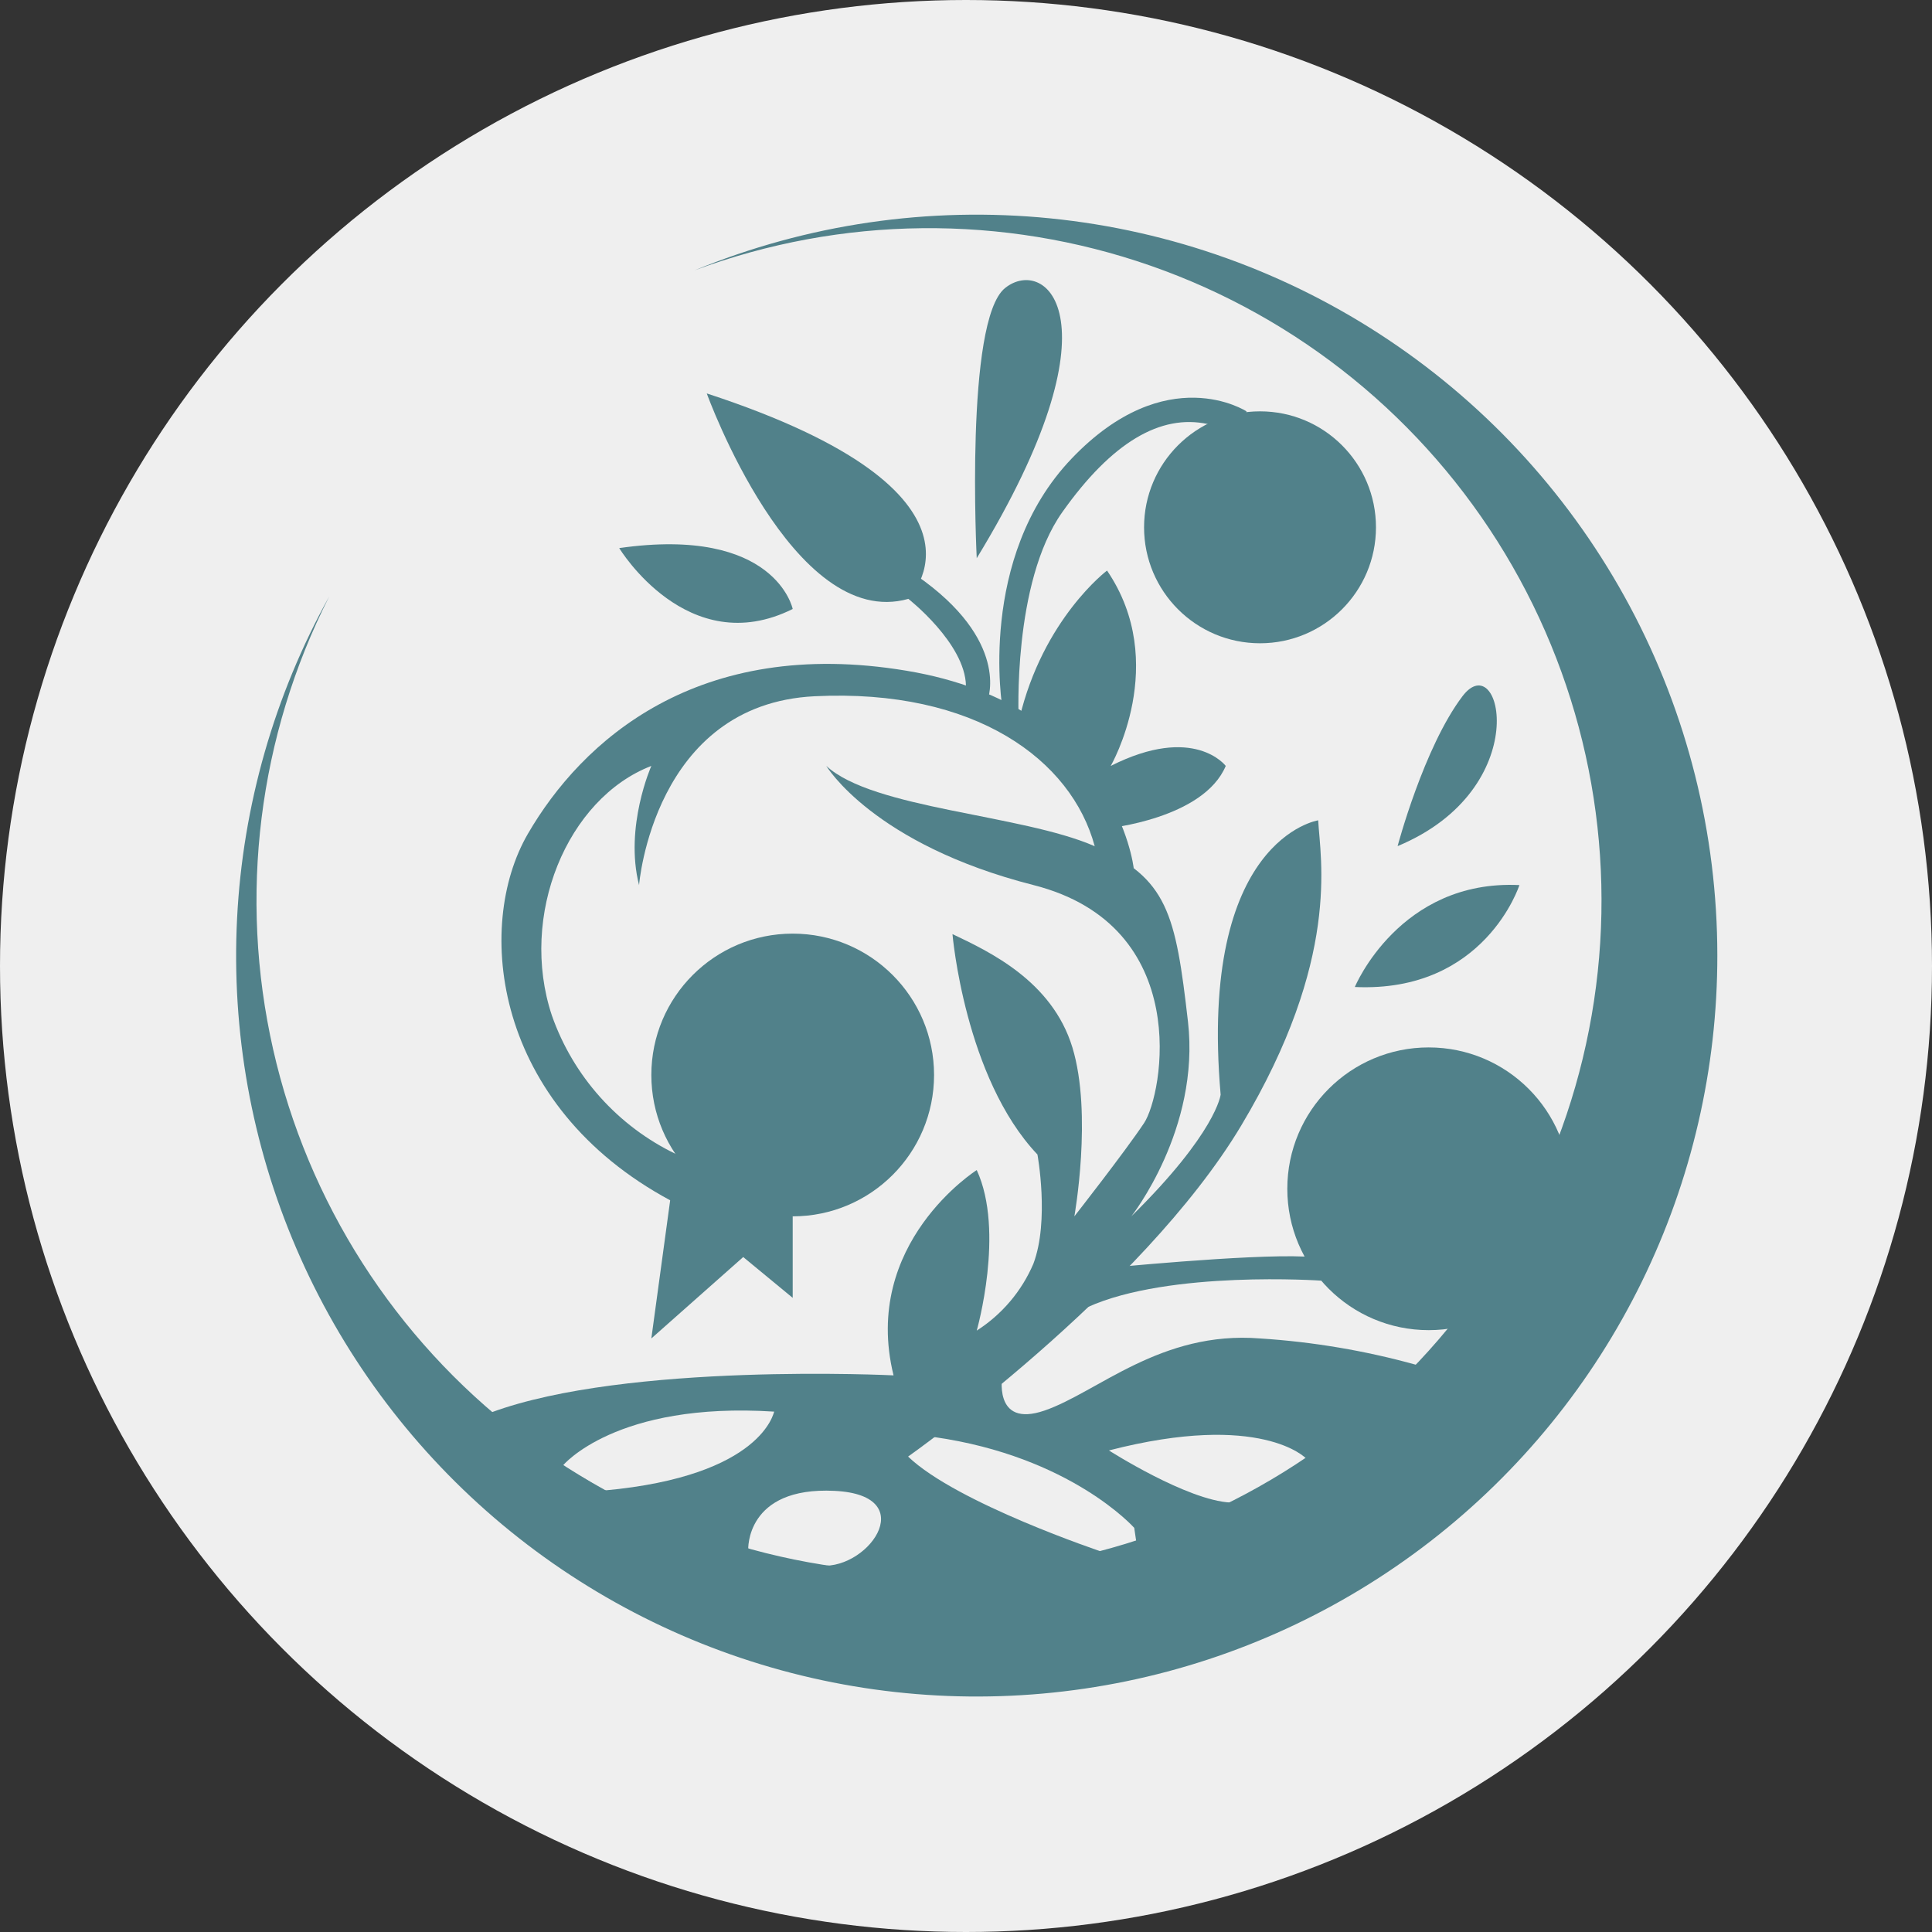 <svg width="90" height="90" viewBox="0 0 90 90" fill="none" xmlns="http://www.w3.org/2000/svg">
<rect x="0" y="0" width="90" height="90" fill="#333333" stroke="none"/>
<circle cx="45" cy="45" r="45" fill="#EFEFEF"/>
<path d="M80 44.5C80.005 49.768 78.803 54.968 76.486 59.7C74.169 64.433 70.8 68.571 66.635 71.799C62.471 75.027 57.623 77.258 52.462 78.321C47.302 79.384 41.967 79.252 36.865 77.933C31.764 76.614 27.033 74.145 23.034 70.714C19.036 67.283 15.876 62.982 13.798 58.14C11.719 53.299 10.777 48.046 11.044 42.783C11.311 37.522 12.78 32.391 15.337 27.784C12.034 34.296 11.109 41.758 12.723 48.88C14.336 56.001 18.387 62.335 24.174 66.788C29.962 71.24 37.123 73.531 44.42 73.264C51.718 72.998 58.693 70.191 64.14 65.328C69.587 60.465 73.165 53.852 74.254 46.631C75.344 39.411 73.877 32.037 70.107 25.783C66.337 19.529 60.501 14.789 53.608 12.381C46.714 9.973 39.196 10.049 32.352 12.595C37.593 10.439 43.285 9.607 48.925 10.172C54.564 10.737 59.978 12.683 64.687 15.836C69.397 18.989 73.257 23.254 75.928 28.253C78.599 33.252 79.997 38.832 80 44.5Z" fill="#51818A"/>
<path d="M58.697 29.966C61.68 29.966 64.098 27.547 64.098 24.564C64.098 21.581 61.68 19.162 58.697 19.162C55.713 19.162 53.295 21.581 53.295 24.564C53.295 27.547 55.713 29.966 58.697 29.966Z" fill="#51818A"/>
<path d="M36.927 56.662C40.563 56.662 43.512 53.714 43.512 50.077C43.512 46.441 40.563 43.492 36.927 43.492C33.29 43.492 30.342 46.441 30.342 50.077C30.342 53.714 33.29 56.662 36.927 56.662Z" fill="#51818A"/>
<path d="M66.553 61.963C70.19 61.963 73.138 59.015 73.138 55.378C73.138 51.741 70.19 48.793 66.553 48.793C62.916 48.793 59.968 51.741 59.968 55.378C59.968 59.015 62.916 61.963 66.553 61.963Z" fill="#51818A"/>
<path d="M32.924 18.327C32.924 18.327 36.927 29.421 42.315 27.898C42.315 27.898 47.237 23.011 32.924 18.327Z" fill="#51818A"/>
<path d="M28.846 25.532C28.846 25.532 32.035 30.811 36.927 28.369C36.927 28.369 36.135 24.489 28.846 25.532Z" fill="#51818A"/>
<path d="M45.5 26.003C45.5 26.003 44.937 14.931 46.82 13.418C48.702 11.904 52.309 14.838 45.5 26.003Z" fill="#51818A"/>
<path d="M36.927 56.662V60.459L34.622 58.558L30.342 62.35L31.309 55.255L31.468 53.759L36.927 56.662Z" fill="#51818A"/>
<path d="M65.106 39.415C65.106 39.415 66.328 34.809 68.127 32.434C69.927 30.058 71.537 36.736 65.106 39.415Z" fill="#51818A"/>
<path d="M63.113 45.978C63.113 45.978 65.194 40.959 70.78 41.231C70.78 41.231 69.17 46.259 63.113 45.978Z" fill="#51818A"/>
<path d="M61.406 38.214C61.406 38.214 55.824 39.067 56.862 50.992C56.862 50.992 56.673 52.752 52.701 56.662C52.701 56.662 55.916 52.602 55.34 47.588C54.764 42.573 54.394 40.897 50.985 39.415C47.576 37.932 40.67 37.686 38.493 35.68C38.493 35.68 40.67 39.327 48.148 41.231C55.626 43.136 54.174 50.992 53.295 52.316C52.415 53.64 50.048 56.662 50.048 56.662C50.048 56.662 50.902 51.894 49.956 48.793C49.01 45.692 46.072 44.324 44.37 43.514C44.37 43.514 44.937 50.205 48.328 53.781C48.328 53.781 48.896 56.86 48.139 58.871C47.592 60.15 46.672 61.235 45.5 61.985C45.5 61.985 46.82 57.357 45.5 54.507C45.5 54.507 40.111 57.916 41.625 64.07C41.625 64.07 29.211 63.454 22.877 65.799L30.355 73.91L45.993 76.184L51.342 72.291C51.342 72.291 44.572 70.03 42.302 67.853C42.302 67.853 53.185 60.186 57.825 52.426C62.466 44.667 61.503 40.013 61.406 38.214ZM28.155 69.432L26.22 68.271C26.22 68.271 28.679 65.284 36.065 65.759C36.042 65.759 35.559 68.755 28.155 69.432ZM38.026 72.903C35.748 72.432 34.855 72.199 34.855 72.199C34.855 72.199 34.714 69.243 38.88 69.45C43.045 69.656 40.309 73.343 38.026 72.903Z" fill="#51818A"/>
<path d="M52.837 71.174C52.837 71.174 49.894 67.849 43.507 66.942C37.12 66.036 43.133 64.008 43.133 64.008H46.701C46.701 64.008 46.208 66.555 48.667 65.706C51.126 64.857 54.078 61.981 58.696 62.35C61.162 62.507 63.605 62.92 65.985 63.582V66.745L60.839 67.937C60.839 67.937 58.754 65.737 51.658 67.567C51.658 67.567 55.301 69.898 57.328 69.995C59.356 70.092 61.067 71.698 61.067 71.698L53.277 74.156L52.837 71.174Z" fill="#51818A"/>
<path d="M61.551 59.658C61.551 59.658 54.487 59.165 50.669 60.89C46.85 62.614 50.669 58.057 50.669 58.057L51.337 59.09C51.337 59.09 58.129 58.413 60.773 58.536C63.416 58.66 61.551 59.658 61.551 59.658Z" fill="#51818A"/>
<path d="M52.811 40.435C52.811 40.435 51.979 32.873 42.232 31.246C32.484 29.618 27.091 34.528 24.588 38.847C22.085 43.167 22.987 51.494 31.235 55.923H33.918L31.485 53.759C28.782 52.459 26.705 50.14 25.71 47.31C24.157 42.648 26.418 37.193 30.342 35.68C30.342 35.68 29.079 38.522 29.77 41.231C29.77 41.231 30.438 32.803 37.947 32.434C45.456 32.064 49.921 35.425 50.994 39.415L52.142 41.231L52.811 40.435Z" fill="#51818A"/>
<path d="M42.315 27.898C42.315 27.898 44.955 29.962 44.998 31.941L45.438 32.975L48.188 34.44L50.691 37.031L51.57 38.588C51.57 38.588 56.062 38.148 57.1 35.68C57.1 35.68 55.63 33.718 51.742 35.68C51.742 35.68 54.509 30.898 51.57 26.579C51.57 26.579 48.584 28.827 47.484 33.489L46.015 32.583C46.015 32.583 47.07 29.834 42.672 26.794C38.273 23.755 42.315 27.898 42.315 27.898Z" fill="#51818A"/>
<path d="M58.067 19.163C58.067 19.163 54.342 16.734 49.921 21.362C45.5 25.989 46.701 33.01 46.701 33.01L47.453 33.481C47.453 33.481 47.154 27.155 49.481 23.865C51.808 20.575 54.078 19.286 56.255 19.752C58.432 20.218 57.764 20.944 57.764 20.944L58.067 19.163Z" fill="#51818A"/>
</svg>
